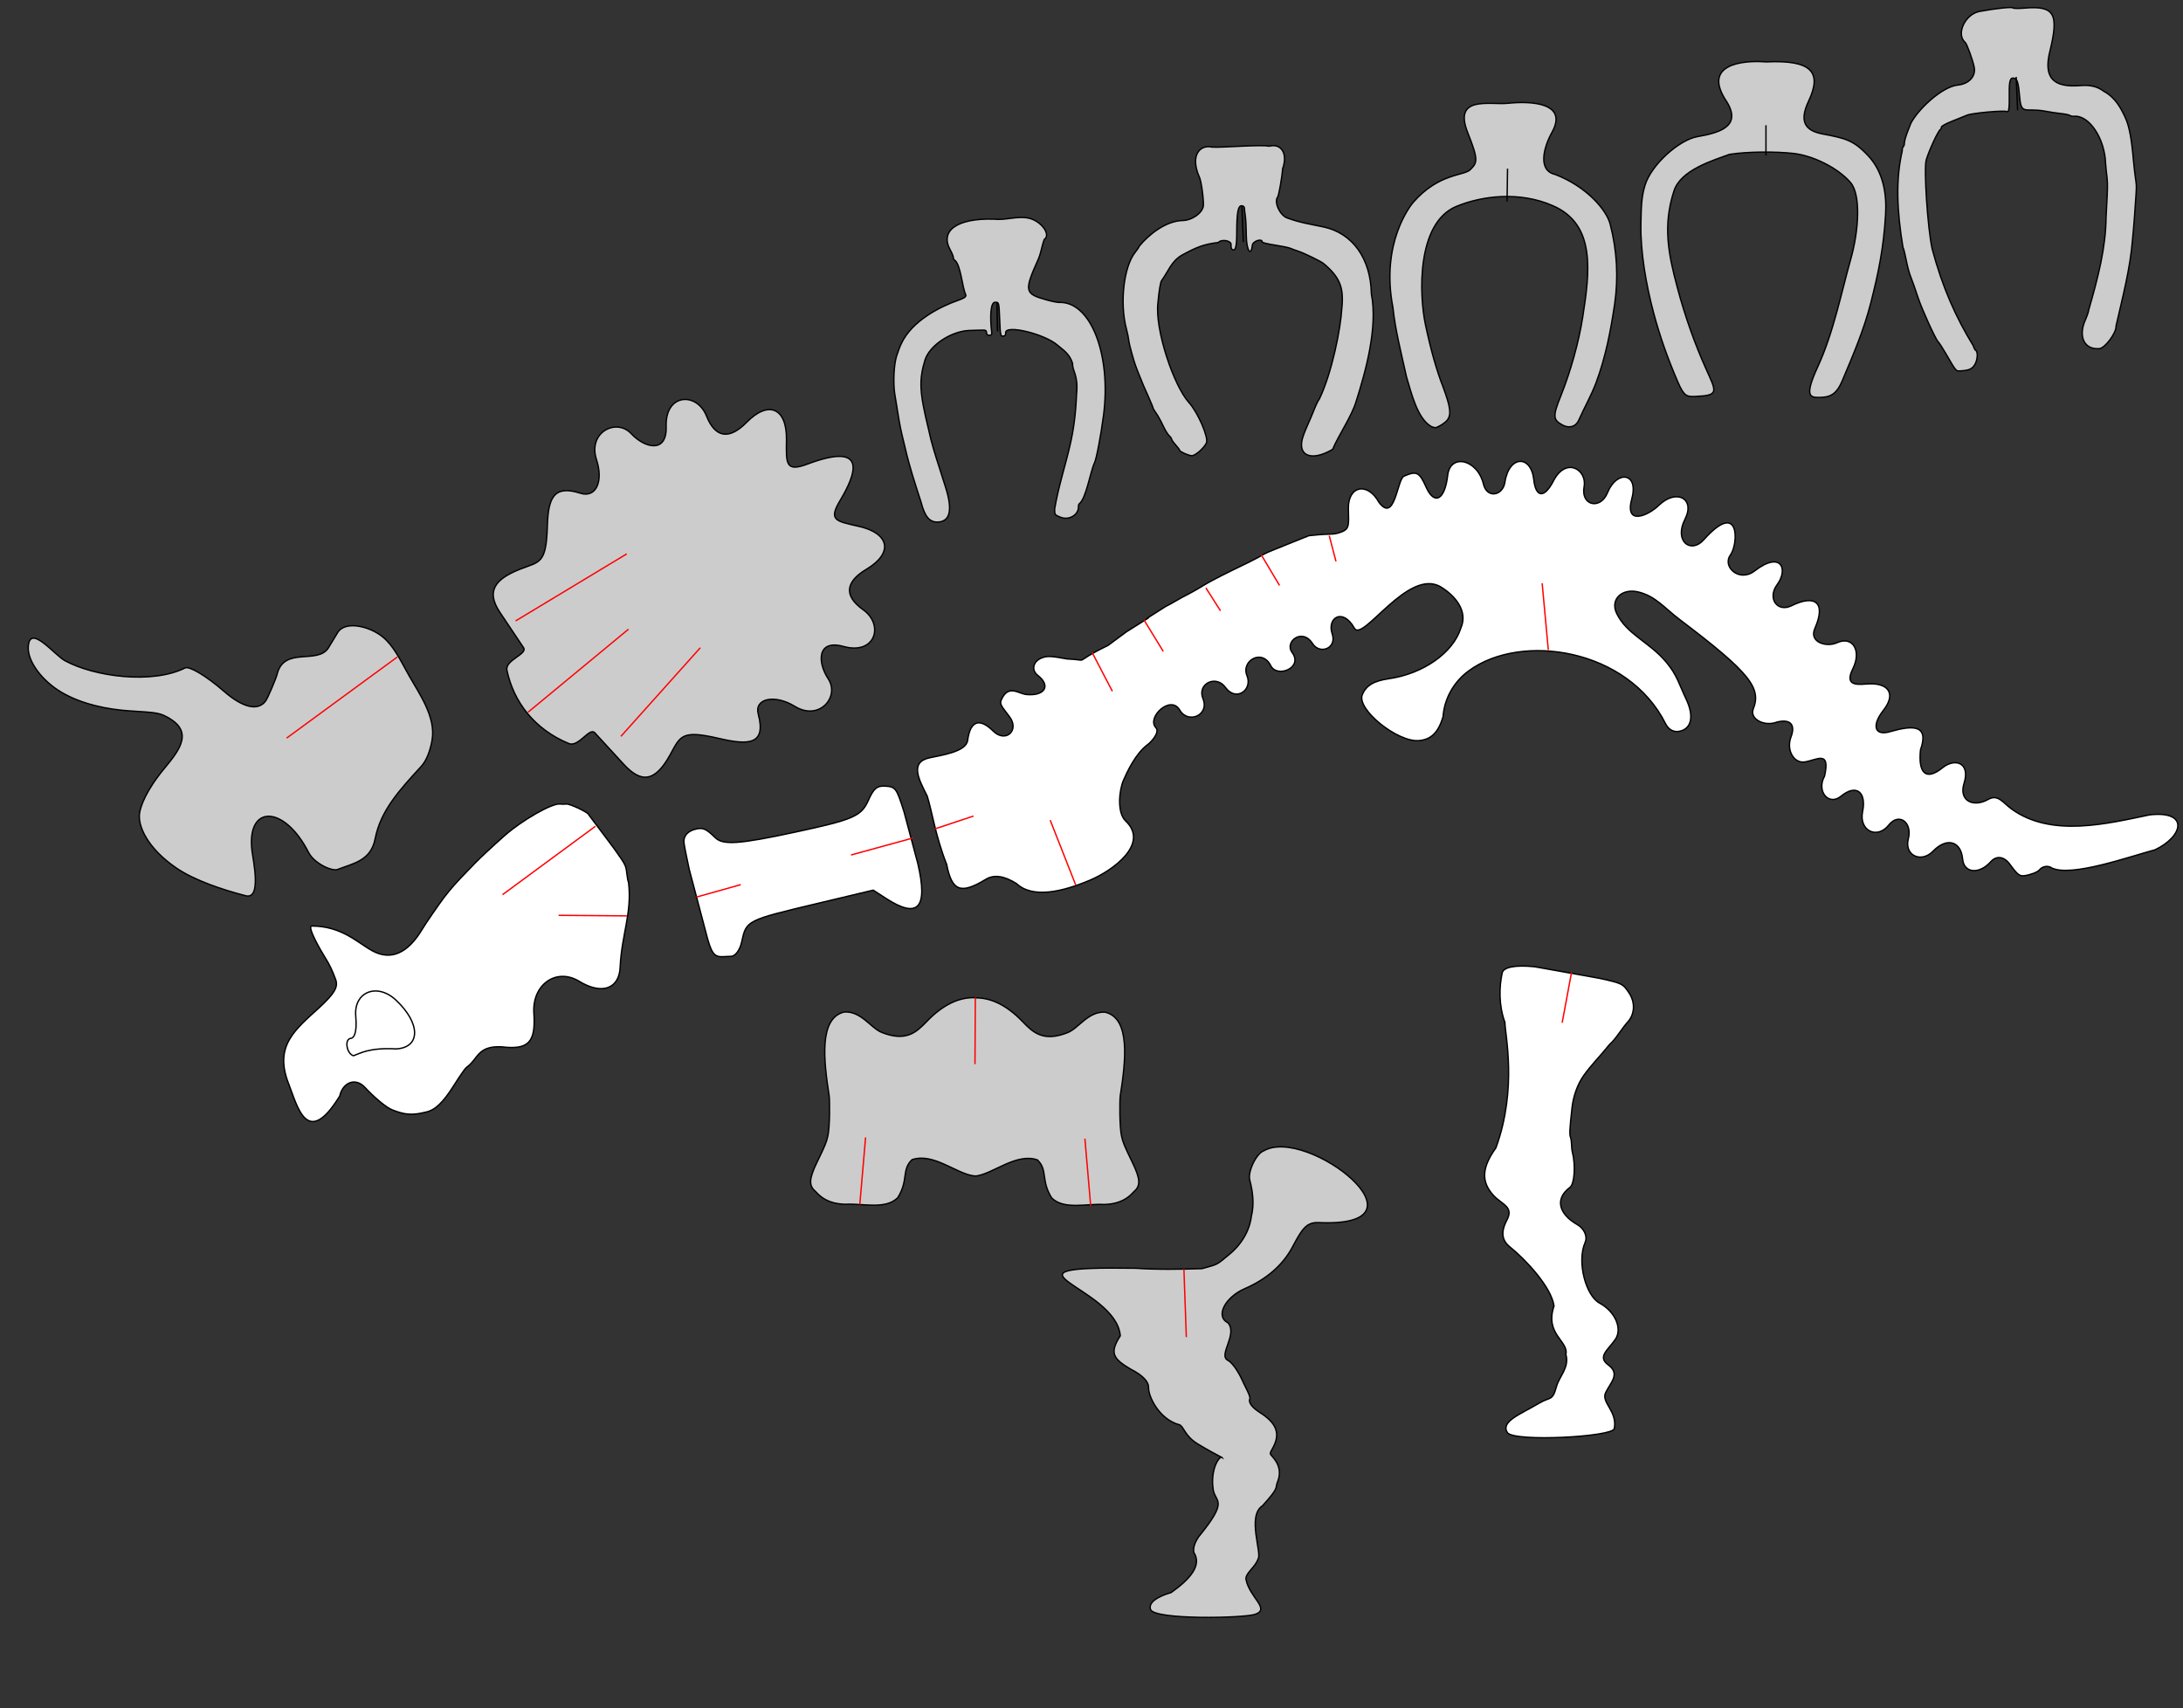 <?xml version="1.0" encoding="UTF-8" standalone="no"?>
<!-- Created with Inkscape (http://www.inkscape.org/) -->

<svg
   xmlns:dc="http://purl.org/dc/elements/1.1/"
   xmlns:cc="http://creativecommons.org/ns#"
   xmlns:rdf="http://www.w3.org/1999/02/22-rdf-syntax-ns#"
   xmlns:svg="http://www.w3.org/2000/svg"
   xmlns="http://www.w3.org/2000/svg"
   xmlns:sodipodi="http://sodipodi.sourceforge.net/DTD/sodipodi-0.dtd"
   xmlns:inkscape="http://www.inkscape.org/namespaces/inkscape"
   width="1597.837"
   height="1250.233"
   id="svg2"
   version="1.1"
   inkscape:version="0.48.3.1 r9886"
   sodipodi:docname="Triceratops.svg">
  <rect width="100%" height="100%" fill="#333333" stroke="none"/>
  <defs
     id="defs4" />
  <sodipodi:namedview
     id="base"
     pagecolor="#ffffff"
     bordercolor="#666666"
     borderopacity="1.0"
     inkscape:pageopacity="0.0"
     inkscape:pageshadow="2"
     inkscape:zoom="1"
     inkscape:cx="1064.5597"
     inkscape:cy="1025.7501"
     inkscape:document-units="px"
     inkscape:current-layer="layer1"
     showgrid="false"
     inkscape:window-width="1280"
     inkscape:window-height="973"
     inkscape:window-x="0"
     inkscape:window-y="0"
     inkscape:window-maximized="1"
     fit-margin-top="5"
     fit-margin-left="5"
     fit-margin-right="5"
     fit-margin-bottom="5" />
  <g
     inkscape:label="Layer 1"
     inkscape:groupmode="layer"
     id="layer1"
     transform="translate(-1045.534,140.28)">
    <g
       id="g3002"
       style="fill:none;stroke:#000000" />
    <g
       id="g3034"
       transform="matrix(0.674,-0.738,0.738,0.674,746.475,290.335)" />
    <g
       id="g3067"
       transform="matrix(-0.618,0.786,-0.786,-0.618,2801.661,492.852)">
      <path
         sodipodi:nodetypes="sssssssscccccccssccssssssssssssssssssscsccssssccccsssssssssccsccssssssscccsscssssssssssssssscsccs"
         inkscape:connector-curvature="0"
         id="path2997"
         d="m 603.147,894.164 c -7.154,-5.95 -19.917,-18.181 -27.133,-13.899 -12.266,7.278 -18.513,3.69 -16.895,-10.485 1.458,-12.769 -12.484,-15.018 -15.633,-2.919 -2.625,10.087 -2.74,11.593 -6.415,12.455 -11.917,2.796 -10.859,-7.195 -14.024,-12.149 -6.921,-10.834 -16.148,-10.813 -16.148,2.093 0,6.542 -6.285,9.266 -12.342,5.351 -3.313,-2.141 -5,-4.538 -10.349,-14.704 -11.066,-15.278 2.355,-3.542 -26.309,-17.478 -5.469,-1.522 -11.279,-3.095 -16.194,-4.441 -38.906,-14.086 2.587,1.409 -32.306,-11.121 -0.55,-0.367 -5.95,-2.632 -12,-5.032 -21.52,-9.787 -12.001,-4.034 -38.5,-16.685 -40.888,-20.252 -5.685,-0.232 -55,-28.616 -13.386,-13.633 -10.574,-13.166 -16.834,-17.034 -5.751,-3.553 -7.785,-0.664 -16.788,6.61 -12.971,10.48 -24.094,0.918 -17.319,-14.888 4.999,-18.715 -21.185,-0.194 -26.298,-2.482 -8.986,-4.784 -9.461,-7.002 -3.802,-17.767 6.92,-13.163 -1.104,-16.567 -16.578,-7.033 -13.859,8.539 -22.767,-9.724 -11.121,-24.561 6.957,-8.864 -2.161,-16.372 -10.688,-11.54 -17.583,9.965 -27.778,-2.583 -14.617,-15.435 9.338,-9.118 6.298,-14.658 -8.14,-11.862 -19.874,3.849 -21.757,-14.424 -10.61,-20.25 12.557,-6.563 6.15,-20.084 -7.204,-16.176 -16.987,4.971 -25.995,-8.845 -7.495,-16.708 19.534,-8.303 1.987,-17.184 -8.283,-18.548 -17.783,-2.362 -20.591,-18.057 -4.042,-21.319 17.979,-3.544 17.501,-19.241 3.564,-20.107 -40.263,-2.501 -13.409,-21.868 -3.462,-22.254 10.642,-0.412 11.973,-17.675 -1.688,-21.126 -23.915,-6.041 -16.352,-18.814 -2.232,-19.195 12.108,-0.326 16.105,-12.727 5.439,-17.837 -16.637,-7.97 -18.206,-18.339 2.597,-23.677 10.767,-2.762 5.57,-15.38 -1.65,-19.096 -11.525,-5.932 -6.686,-18.003 7.519,-20.962 12.575,-2.619 8.844,-8.235 2.981,-14.509 -11.451,-12.169 -8.218,-21.919 7.267,-21.919 14.505,0 18.921,-6.903 8.818,-13.784 -13.339,-9.715 -21.623,-19.072 -2.914,-25.44 13.917,-8.746 16.213,-17.16 0.321,-20.799 -11.201,-2.564 -15.736,-13.706 -0.746,-19.415 12.59,-4.795 9.908,-16.404 -1.653,-21.169 -7.657,-3.156 -4.775,-9.865 -5.062,-17.698 C 141.864,212.618 108.329,186.751 84.034,166.294 63.653,145.551 81.044,137.211 101.722,147.415 c 15.762,11.796 53.293,35.407 57.178,50.975 0,3.428 3.152,6.467 6.715,6.475 2.079,0.004 6.776,2.788 10.13,6.003 2.567,2.461 2.579,4.546 0.074,13.327 -2.022,7.088 0.8,11.946 7.187,12.374 12.666,0.848 18.698,10.265 11.144,17.395 -9.66,9.118 -5.432,19.073 8.728,20.553 12.65,1.322 15.57,14.83 4.281,19.806 -11.602,5.114 -11.06,17.483 0.768,17.523 13.865,0.047 16.818,14.792 4.229,21.122 -13.401,6.739 -13.009,16.372 0.789,19.403 11.507,2.527 8.418,16.609 -4.078,18.584 -17.722,8.538 -6.064,11.479 0.758,17.741 6.031,5.554 1.598,16.252 -7.969,19.231 -9.338,2.908 -10.3,8.562 -2.507,14.746 8.679,5.103 10.817,17.238 3.502,19.657 -15.797,4.592 -19.591,17.734 -18.32,82.53 0.283,14.44 -2.564,24.616 2.809,36.5 5.13,11.347 17.188,13.054 22.176,2.806 7.502,-15.414 1.669,-31.125 5.548,-50.306 2.477,-12.251 7.114,-17.833 12.166,-28.12 6.05,-12.318 14.256,-16.737 21.225,-11.422 4.218,3.217 4.236,7.982 2.465,11.722 -26.365,55.673 12.638,124.65 58.644,137.314 12.907,3.635 26.995,1.434 37.816,-5.91 11.415,-4.678 18.874,-3.398 24.778,2.977 10.818,11.515 10.245,50.316 -0.787,53.38 -7.054,1.959 -13.106,-0.352 -21.271,-8.123 -18.354,-17.468 -43.87,-25.133 -61.532,-18.483 -13.753,3.491 -16.099,19.006 -14.717,30.164 3.429,27.678 67.616,19.71 62.846,31.107 -6.752,16.132 6.597,20.464 13.245,10.235 6.233,-9.592 17.783,-2.368 14.547,6.82 -4.669,13.258 11.791,17.157 14.327,7.801 3.69,-13.609 21.714,-3.063 17.301,6.275 -6.086,12.875 10.702,19.427 16.485,9.169 5.534,-9.818 20.212,-5.715 16.518,7.144 -3.218,11.201 10.804,18.056 16.648,7.782 6.542,-11.503 21.536,-2.883 17.073,8.169 -4.985,12.343 19.328,15.901 20.925,5.84 0.761,-4.797 10.937,-3.687 13.335,-3.006 10.623,3.021 25.454,-0.567 31.805,-2.236 7.016,-1.843 21.338,-10.508 22.195,-19.588 2.283,-24.2 34.191,-15.125 50.079,-6.376 19.182,10.564 36.805,24.574 35.372,40.886 1.168,10.715 4.917,17.098 11.481,19.549 20.087,7.499 22.139,14.135 9.055,29.285 -11.173,19.205 -24.097,32.647 -30.521,42.144 -5.859,12.549 -11.478,25.567 -23.218,15.803 z"
         style="fill:#ffffff;stroke:#000000" />
      <path
         inkscape:connector-curvature="0"
         id="path3000"
         d="m 641.822,859.065 -24.866,-16.421"
         style="fill:none;stroke:#ff0000;stroke-width:1px;stroke-linecap:butt;stroke-linejoin:miter;stroke-opacity:1" />
      <path
         inkscape:connector-curvature="0"
         id="path3002"
         d="m 610.388,752.564 -25.804,44.102"
         style="fill:none;stroke:#ff0000;stroke-width:1px;stroke-linecap:butt;stroke-linejoin:miter;stroke-opacity:1" />
      <path
         inkscape:connector-curvature="0"
         id="path3004"
         d="m 469.168,848.274 13.137,-29.088"
         style="fill:none;stroke:#ff0000;stroke-width:1px;stroke-linecap:butt;stroke-linejoin:miter;stroke-opacity:1" />
      <path
         inkscape:connector-curvature="0"
         id="path3006"
         d="m 426.943,833.261 9.383,-25.335 0,0 0,0"
         style="fill:none;stroke:#ff0000;stroke-width:1px;stroke-linecap:butt;stroke-linejoin:miter;stroke-opacity:1" />
      <path
         sodipodi:nodetypes="cc"
         inkscape:connector-curvature="0"
         id="path3008"
         d="m 380.495,812.148 6.568,-18.767"
         style="fill:none;stroke:#ff0000;stroke-width:1px;stroke-linecap:butt;stroke-linejoin:miter;stroke-opacity:1" />
      <path
         inkscape:connector-curvature="0"
         id="path3010"
         d="m 336.393,795.258 9.383,-24.397"
         style="fill:none;stroke:#ff0000;stroke-width:1px;stroke-linecap:butt;stroke-linejoin:miter;stroke-opacity:1" />
      <path
         sodipodi:nodetypes="cc"
         inkscape:connector-curvature="0"
         id="path3012"
         d="m 294.638,764.762 11.729,-15.483"
         style="fill:none;stroke:#ff0000;stroke-width:1px;stroke-linecap:butt;stroke-linejoin:miter;stroke-opacity:1" />
      <path
         inkscape:connector-curvature="0"
         id="path3014"
         d="M 261.327,586.948 225.67,620.728"
         style="fill:none;stroke:#ff0000;stroke-width:1px;stroke-linecap:butt;stroke-linejoin:miter;stroke-opacity:1" />
    </g>
    <g
       id="g3058"
       transform="matrix(0.216,0.976,-0.976,0.216,1791.67,91.743)">
      <path
         sodipodi:nodetypes="csssssccscsssscccc"
         inkscape:connector-curvature="0"
         id="path3980"
         d="m 322.227,322.901 c -4.615,-0.785 -7.328,-4.769 -7.328,-10.76 0,-5.327 1.421,-7.226 9.235,-12.337 6.7,-4.382 8.435,-16.07 8.672,-58.429 0.244,-43.578 -0.918,-49.426 -11.34,-57.078 -7.439,-5.462 -8.967,-8.414 -7.313,-14.122 2.135,-7.366 3.091,-7.789 21.246,-9.407 13.086,-0.562 26.172,-1.124 39.258,-1.686 33.533,-0.378 39.866,8.556 19.987,28.195 l -8.012,7.916 0.663,41.084 c 0.885,54.846 0.738,54.274 15.684,61.209 5.404,2.508 9.077,6.735 8.468,9.746 -0.237,1.171 -0.699,3.798 -1.026,5.838 -1.059,6.598 -4.339,7.968 -20.186,8.429 -15.893,0.646 -31.787,1.292 -47.68,1.939 -9.435,0.002 -18.582,-0.24 -20.326,-0.537 z"
         style="fill:#ffffff;stroke:#000000" />
      <path
         inkscape:connector-curvature="0"
         id="path3016"
         d="m 363.605,322.806 -1.877,-33.78"
         style="fill:none;stroke:#ff0000;stroke-width:1px;stroke-linecap:butt;stroke-linejoin:miter;stroke-opacity:1" />
      <path
         sodipodi:nodetypes="cc"
         inkscape:connector-curvature="0"
         id="path3018"
         d="m 355.629,158.597 2.346,46.917"
         style="fill:none;stroke:#ff0000;stroke-width:1px;stroke-linecap:butt;stroke-linejoin:miter;stroke-opacity:1" />
    </g>
    <g
       id="g3048"
       transform="matrix(0.546,0.838,-0.838,0.546,1305.532,-92.475)">
      <path
         sodipodi:nodetypes="scsssssssssssccsccssccsccccs"
         inkscape:connector-curvature="0"
         style="fill:#ffffff;stroke:#000000"
         d="m 597.682,447.648 c -29.198,-6.041 -30.431,-25.964 -34.3,-49.287 -2.544,-14.877 -5.017,-19.809 -10.595,-21.125 -6.497,-1.533 -11.927,-2.261 -17.272,-2.315 -5.575,-0.057 -27.278,-1.149 -25.114,-4.466 12.092,-18.537 28.896,-21.445 39.667,-27.371 12.926,-7.111 15.688,-20.223 6.298,-39.223 -1.968,-3.983 -8.556,-19.989 -10.701,-26 -2.536,-7.108 -4.374,-13.765 -6.765,-24.5 -0.49,-2.2 -1.362,-6.025 -1.938,-8.5 -1.115,-4.792 -3.217,-16.889 -4.985,-28.693 -2.488,-16.612 -0.987,-42.275 2.725,-46.564 0.836,-0.966 2.012,-2.766 2.612,-4 1.03,-2.115 13.975,-10.188 15.38,-9.386 10.469,-0.69 20.938,-1.38 31.407,-2.07 14.173,-0.544 14.582,-0.501 19.718,2.079 2.884,1.449 5.785,2.634 6.446,2.634 20.075,9.951 29.049,24.911 48.305,38.804 13.27,9.289 10.064,22.588 -7.46,30.945 -17.683,8.433 -16.869,30.25 1.515,40.559 18.765,10.523 20.419,18.057 7.367,33.544 -10.071,14.378 -1.494,18.726 -1.093,29.633 0,0.888 2.7,7.493 6,14.677 6.251,13.608 7.686,21.527 5.081,28.04 -3.486,10.075 -7.032,14.034 -14.827,19.597 -3.684,2.645 -14.887,6.111 -25.284,7.823 -10.073,2.298 -10.608,12.242 -4.099,18.754 19.556,41.394 -10.651,30.017 -28.09,26.41 z"
         id="path2987" />
      <path
         style="fill:none;stroke:#000000"
         d="m 606.585,396.687 c 1.161,-4.585 0.993,-12.671 12.843,-28.826 9.035,-15.66 -5.826,-25.301 -29.931,-19.417 -18.433,4.499 -22.044,22.701 -6.268,31.088 11.924,6.339 12.441,10.306 11.67,11.762 -2.429,4.586 7.981,8.873 11.686,5.393 z"
         id="path2985"
         inkscape:connector-curvature="0"
         sodipodi:nodetypes="ccsssc" />
      <path
         inkscape:connector-curvature="0"
         id="path3022"
         d="m 630.093,173.141 -27.681,41.756"
         style="fill:none;stroke:#ff0000;stroke-width:1px;stroke-linecap:butt;stroke-linejoin:miter;stroke-opacity:1" />
      <path
         inkscape:connector-curvature="0"
         id="path3024"
         d="m 562.532,156.72 4.827,84.283"
         style="fill:none;stroke:#ff0000;stroke-width:1px;stroke-linecap:butt;stroke-linejoin:miter;stroke-opacity:1"
         sodipodi:nodetypes="cc" />
    </g>
    <g
       id="g3063"
       transform="matrix(-0.981,-0.195,0.195,-0.981,2399.943,1207.642)">
      <path
         sodipodi:nodetypes="cscccsccssscsscccssccsssccccc"
         inkscape:connector-curvature="0"
         id="path2991"
         d="m 303.4,583.815 c -17.099,-0.339 -17.694,-0.498 -23.441,-6.276 -5.896,-5.927 -7.178,-14.438 -3.173,-21.06 3.102,-5.119 6.451,-14.625 9.631,-18.368 6.435,-12.183 10.433,-17.58 14.377,-26.511 3.076,-6.884 4.458,-15.965 3.729,-24.511 -1.367,-16.033 -1.93,-19.783 -3.258,-21.7 -1.623,-3.239 -1.855,-7.019 -3.267,-10.027 -4.362,-9.153 -6.133,-22.744 -3.361,-25.792 9.17,-10.086 4.763,-20.596 -10.813,-25.791 -4.605,-1.536 -9.05,-6.456 -7.936,-11.479 3.391,-15.291 -8.252,-38.521 -19.181,-41.65 -12.6,-3.979 -20.014,-15.298 -16.298,-23.79 3.82,-8.731 10.535,-14.993 1.467,-19.239 -10.124,-4.74 -4.328,-12.146 -2.183,-20.105 2.287,-7.915 -11.276,-11.787 -11.269,-24.767 -0.599,-6.022 69.404,-23.992 76.117,-18.212 6.698,7.066 -6.57,14.948 -18.806,25.92 -6.869,6.159 -9.042,2.865 -9.847,14.406 -0.509,7.29 -6.697,15.672 -2.148,24.144 -0.295,10.132 18.311,11.401 15.437,33.187 4.694,13.156 26.678,29.036 40.228,36.125 8.457,4.424 7.78,12.22 5.836,18.795 -3.174,10.737 5.824,10.33 13.225,15.797 10.87,8.03 12.343,18.249 4.966,34.451 -7.078,45.893 9.779,83.021 11.475,91.396 6.938,11.293 9.17,24.734 8.993,34.975 0,4.429 -8.277,7.792 -22.5,9.143 -16,0.313 -32,0.626 -48,0.939 z"
         style="fill:#ffffff;stroke:#000000" />
      <path
         inkscape:connector-curvature="0"
         id="path3032"
         d="m 324.195,584.133 -0.469,-37.533"
         style="fill:none;stroke:#ff0000;stroke-width:1px;stroke-linecap:butt;stroke-linejoin:miter;stroke-opacity:1" />
    </g>
    <path
       style="fill:#cccccc;stroke:#000000"
       d="m 2518.852,-134.499 c 0.334,0.449 4.111,0.517 8.393,0.151 22.066,-1.885 25.484,3.938 18.654,31.772 -4.644,18.923 2.204,26.59 22.273,24.934 7.377,-0.608 12.706,0.695 17.295,4.23 8.579,4.579 12.724,12.766 15.821,19.553 2.756,6.103 4.448,15.128 5.822,31.051 2.323,24.889 3.011,8.898 0.674,42.162 -0.247,3.609 -0.859,10.662 -1.36,15.673 -1.666,21.394 -7.406,42.754 -12.06,63.331 0.408,4.776 -8.003,16.165 -12.203,16.524 -10.943,0.935 -15.674,-8.604 -10.337,-20.844 1.427,-3.272 2.543,-6.548 2.48,-7.28 6.987,-24.204 12.526,-45.899 12.736,-67.638 1.795,-31.733 1.012,-23.428 -0.325,-39.616 -0.554,-18.397 -11.989,-35.609 -23.031,-34.665 -1.151,0.098 -2.552,-0.184 -3.114,-0.626 -0.562,-0.443 -3.529,-1.066 -6.592,-1.385 -3.063,-0.319 -8.081,-1.07 -11.15,-1.668 -14.485,-2.791 -17.818,3.111 -18.94,-9.698 -0.959,-11.052 -1.712,-13.801 -3.956,-14.449 -2.98,-0.861 -3.843,1.708 -3.715,11.054 0.146,10.666 -0.277,14.042 -1.672,13.336 -2.098,-1.061 -25.358,1.019 -29.215,2.612 -2.133,0.881 -7.263,2.949 -11.4,4.594 -4.137,1.646 -7.477,3.524 -7.421,4.175 0.055,0.651 -0.223,1.361 -0.618,1.579 -1.652,0.91 -8.1,14.694 -10.432,22.302 -1.926,6.283 1.018,50.521 4.35,65.367 7.515,28.168 17.395,50.122 30.063,70.747 0.468,1.612 1.262,3.138 1.764,3.392 1.724,0.872 1.445,6.699 -0.484,10.104 -1.969,3.476 -4.154,4.505 -10.361,4.88 -3.757,0.227 -3.168,0.912 -11.326,-13.17 -2.133,-3.682 -4.588,-7.416 -5.456,-8.299 -1.837,-1.868 -11.811,-23.807 -14.393,-31.657 -2.119,-6.442 -4.012,-11.803 -6.022,-17.049 -0.819,-2.138 -2.141,-7.298 -2.938,-11.466 -0.797,-4.168 -1.801,-8.053 -2.231,-8.632 -4.489,-26.831 -5.423,-49.958 -0.545,-70.745 -0.112,-1.305 0.222,-2.689 0.741,-3.074 0.519,-0.385 0.873,-1.529 0.787,-2.541 0.682,-5.131 2.843,-9.408 4.689,-14.403 4.883,-9.794 22.347,-26.711 34.205,-28.112 8.28,-0.767 13.53,-6.349 12.261,-13.038 -0.929,-4.895 -5.364,-17.162 -6.572,-18.18 -7.057,-5.946 -0.152,-20.787 10.581,-22.743 12.052,-2.196 23.637,-3.411 24.279,-2.546 z"
       id="path3134"
       inkscape:connector-curvature="0"
       sodipodi:nodetypes="csscccccccsscccscsccsccccccsccccscccccccscccscscc" />
    <path
       style="fill:#cccccc;stroke:#000000"
       d="m 1798.235,19.338 c 9.227,1.881 16.852,12.116 11.647,15.634 -1.788,4.628 -2.344,9.834 -4.329,14.344 -10.583,23.671 -10.218,25.416 6.269,29.983 3.692,1.022 7.672,1.82 8.845,1.772 23.085,-0.942 38.379,37.897 32.581,82.74 -1.881,14.548 -5.317,32.493 -6.665,34.801 -2.866,6.081 -6.134,26.114 -11.044,29.808 -0.405,0.2 -0.702,1.191 -0.661,2.202 0.242,5.923 -6.862,10.141 -13,7.719 -4.325,-1.706 -4.433,-1.856 -4.405,-6.134 2.859,-16.62 7.493,-30.401 11.22,-46.377 2.709,-11.605 4.261,-23.659 4.794,-37.226 1.49,-14.818 -3.123,-16.99 -2.891,-22.941 -2.276,-7.062 -6.738,-9.643 -11.053,-13.333 -9.68,-8.332 -38.15,-15.153 -37.902,-9.08 0.072,1.762 -0.449,2.451 -1.899,2.51 -1.892,0.077 -2.026,-0.585 -2.508,-12.408 -0.51,-12.49 -0.51,-12.49 -3.507,-12.367 -2.908,0.119 -3.861,9.556 -2.26,22.361 0.141,1.124 -0.487,1.771 -1.769,1.824 -1.331,0.054 -2.014,-0.589 -2.069,-1.949 -0.066,-1.626 -0.729,-2.001 -3.33,-1.886 -1.786,0.083 -6.172,0.204 -9.747,0.276 -12.74,0.694 -28.28,10.526 -31.938,21.493 -4.521,14.914 -4.076,23.65 2.596,50.936 2.198,10.538 4.993,18.896 7.832,27.824 0.925,2.923 3.003,9.46 4.617,14.526 5.26,16.504 3.371,25.061 -5.611,25.428 -6.173,0.252 -9.64,-3.917 -12.479,-15.004 -4.352,-13.363 -8.263,-25.243 -11.468,-39.065 -0.811,-3.545 -1.934,-8.228 -2.496,-10.407 -1.028,-3.986 -2.736,-13.671 -5.169,-29.314 -1.257,-8.08 -0.627,-21.351 1.309,-27.576 1.039,-3.341 2.416,-6.981 3.462,-9.149 7.844,-16.956 28.827,-27.286 41.688,-31.795 4.256,-1.453 5.657,-2.4 5.6,-3.785 -2.857,-5.972 -3.476,-21.344 -8.049,-25.57 -0.55,0.022 -1.032,-0.763 -1.072,-1.746 -0.04,-0.983 -1.044,-3.514 -2.231,-5.625 -7.979,-14.189 4.885,-23.419 31.602,-22.676 8.974,1.014 16.903,-2.424 25.49,-0.766 z"
       id="path3132"
       inkscape:connector-curvature="0"
       sodipodi:nodetypes="ccccsscccsccccccssscscccccccsccssccccccccc" />
    <path
       style="fill:#cccccc;stroke:#000000"
       d="m 2377.199,150.606 c -6.379,0 -11.504,-0.038 -1.179,-22.407 11.529,-24.979 17.395,-54.882 24.067,-78.456 6.282,-22.195 7.416,-47.728 -0.076,-56.414 -9.602,-11.133 -27.979,-19.804 -41.945,-21.332 -12.893,-1.411 -33.223,-1.385 -46.546,0.69 -12.605,4.59 -35.692,11.483 -40.682,26.652 -8.531,25.936 -3.823,47.257 2.301,70.404 5.868,22.181 13.374,42.723 20.888,59.466 7.836,17.46 10.207,19.937 -7.539,20.671 -6.14,0.254 -8.243,0.187 -12.91,-10.686 -7.463,-17.388 -12.941,-32.789 -17.572,-50.003 -5.683,-21.125 -9.794,-45.279 -9.432,-65.449 0.236,-13.184 0.463,-20.14 3.034,-28.5 4.653,-15.127 24.979,-33.123 38.243,-35.5 14.27,-2.557 33.235,-6.709 21.62,-25.476 -18.808,-27.763 11.802,-30.589 28.785,-29.243 33.023,-1.556 41.219,7.254 31.075,28.719 -6.958,14.724 -2.814,21.515 10.108,24 16.58,3.189 22.584,4.305 33.54,16 11.134,11.885 13.604,28.146 12.694,43.161 -1.486,24.498 -5.184,42.297 -10.778,64.339 -5.129,20.207 -13.103,38.529 -20.863,57 -4.092,9.74 -8.581,12.363 -16.832,12.363 z"
       id="path3124"
       inkscape:connector-curvature="0"
       sodipodi:nodetypes="ssssscsssssssssccssssssss" />
    <path
       style="fill:#cccccc;stroke:#000000"
       d="m 2093.488,172.097 c -10.646,-5.646 -15.085,-25.467 -18.469,-36.542 -3.771,-17.039 -8.196,-33.977 -9.926,-50.729 -9.236,-47.265 13.013,-74.918 14.853,-77.021 18.747,-21.436 37.12,-19.288 41.711,-23.869 5.174,-5.164 6.269,-6.817 -1.773,-26.979 -11.033,-27.661 16.136,-20.275 29.506,-21.652 16.795,-1.729 44.264,-0.471 32.056,21.367 -5.722,10.237 -10.86,27.799 2.424,30.751 22.77,8.775 37.47,25.679 40.242,36.404 4.951,19.159 6.121,38.905 3.249,58.5 -2.836,19.35 -6.686,39.156 -13.585,57.5 -3.609,9.597 -8.836,18.696 -12.728,27.541 -2.041,4.663 -6.912,6.1 -11.8,3.481 -7.263,-3.893 -7.166,-6.637 -1.223,-21.522 7.251,-18.161 13.111,-39.403 15.885,-57 5.313,-33.701 9.837,-68.502 -21.963,-82.111 -23.986,-10.51 -51.538,-7.279 -70.5,0.611 -29.199,12.149 -27.148,64.7 -22.607,86.324 3.872,18.437 8.454,34.46 12.902,45.676 5.546,14.895 6.232,20.424 3.037,24.486 -1.755,2.231 -7.875,5.881 -9.05,5.398 -0.155,-0.064 -1.163,-0.34 -2.24,-0.613 z"
       id="path3120"
       inkscape:connector-curvature="0"
       sodipodi:nodetypes="cccssssscssscssscssccccc" />
    <path
       style="fill:#cccccc;stroke:#000000"
       d="m 1974.486,-33.237 c 8.626,-2.347 13.905,5.047 9.855,16.533 -0.409,6.037 -2.79,19.563 -3.63,20.62 -2.983,3.751 1.964,14.034 7.452,15.491 8.508,3.194 17.374,4.584 25.924,6.376 21.348,4.448 34.746,23.058 35.204,48.9 4.926,25.103 -4.464,57.726 -11.181,78.977 -3.325,11.002 -12.983,24.838 -17.153,34.944 -14.977,8.829 -25.13,5.075 -22.349,-7.06 0.423,-1.919 2.082,-6.393 3.687,-9.943 1.605,-3.55 3.975,-9.139 5.267,-12.419 1.292,-3.28 2.962,-6.663 3.71,-7.518 9.14,-19.111 15.514,-50.887 16.421,-66.492 1.529,-15.155 -1.501,-22.542 -13.34,-32.522 -2,-1.686 -14.095,-7.59 -18.547,-9.053 -2.189,-0.719 -4.874,-1.705 -5.966,-2.191 -1.093,-0.485 -6.139,-1.522 -11.215,-2.304 -5.076,-0.782 -9.223,-1.784 -9.216,-2.227 0.046,-2.955 -6.881,-0.72 -7.224,2.331 -0.997,8.886 -4.325,3.747 -4.416,-6.82 -0.047,-5.501 -0.382,-12.032 -0.742,-14.513 -0.361,-2.481 -0.667,-5.186 -0.681,-6.011 -0.014,-0.825 -0.924,-1.515 -2.023,-1.532 -2.606,-0.041 -3.547,5.17 -3.554,19.688 -0.01,10.599 -0.9,13.835 -3.385,12.244 -0.606,-0.388 -0.959,-1.907 -0.784,-3.376 0.364,-3.058 -7.009,-4.372 -9.33,-1.664 -10.855,1.233 -16.392,3.639 -26.76,9.323 -7.693,4.526 -9.862,11.877 -14.621,18.375 -0.875,0.619 -2.023,7.385 -2.832,16.697 -2.211,19.093 11.343,60.077 22.697,72.744 6.513,7.078 14.535,25.568 12.809,29.523 -1.621,3.715 -8.146,9.436 -10.716,9.396 -2.197,-0.034 -8.848,-2.971 -8.839,-3.902 0.01,-0.405 -1.318,-2.196 -2.938,-3.979 -1.62,-1.783 -2.939,-3.647 -2.931,-4.141 0.01,-0.495 -0.84,-1.697 -1.884,-2.672 -1.044,-0.975 -3.08,-4.339 -4.525,-7.477 -1.445,-3.137 -3.666,-7.153 -4.935,-8.924 -1.27,-1.771 -2.304,-3.51 -2.298,-3.865 0.01,-0.355 -1.546,-4.122 -3.449,-8.372 -3.554,-7.939 -3.961,-8.895 -6.708,-15.779 -2.825,-7.077 -3.112,-7.917 -5.298,-15.47 -1.181,-4.081 -2.244,-8.598 -2.361,-10.038 -0.118,-1.44 -0.895,-5.213 -1.728,-8.383 -4.958,-18.869 -1.881,-45.525 6.447,-55.857 1.616,-2.005 2.944,-4.012 2.951,-4.46 7.095,-8.718 19.313,-18.225 31.24,-18.817 6.988,0.108 14.883,-5.24 15.712,-10.642 0.415,-3.239 -1.345,-18.766 -3.146,-21.664 -6.871,-16.409 1.48,-23.401 9.488,-21.442 7.016,0.502 36.572,-2.07 41.843,-0.633 z"
       id="path3102"
       inkscape:connector-curvature="0"
       sodipodi:nodetypes="ccscccccccscccscsssccccccccccccsccccssscsccccscccccc" />
    <g
       id="g3206"
       transform="translate(-31.113,5.657)">
      <path
         sodipodi:nodetypes="cccccssccssccssccsscccccc"
         inkscape:connector-curvature="0"
         d="m 1789.004,714.677 c -12.665,-1.793 -29.357,-17.055 -44.803,-11.81 -7.864,7.52 -2.334,14.961 -10.494,27.89 -9.089,8.858 -25.229,4.017 -38.495,4.756 -7.423,-0.271 -15.131,-1.925 -21.607,-9.356 -5.096,-4.169 -4.833,-9.256 0.953,-21.213 6.227,-12.868 6.896,-14.497 8.047,-19.578 1.494,-6.6 1.41,-26.212 0.923,-29.352 -3.975,-25.669 -7.634,-56.743 11.056,-61.236 12.354,-0.771 19.463,11.747 27.374,14.91 17.878,7.149 25.454,-0.097 33.027,-7.983 12.361,-12.872 23.94,-17.468 34.347,-17.419 l 1.491,0.151 c 10.407,-0.049 21.986,4.547 34.347,17.419 7.572,7.885 15.148,15.132 33.027,7.983 7.911,-3.163 15.02,-15.681 27.374,-14.91 18.689,4.493 15.031,35.567 11.056,61.236 -0.486,3.14 -0.571,22.752 0.923,29.352 1.15,5.081 1.82,6.71 8.047,19.578 5.786,11.957 6.049,17.044 0.953,21.213 -6.476,7.431 -14.184,9.085 -21.607,9.356 -13.266,-0.739 -29.406,4.102 -38.495,-4.756 -8.16,-12.929 -2.63,-20.37 -10.494,-27.89 -15.447,-5.245 -32.139,10.017 -44.803,11.81 z"
         style="fill:#cccccc;stroke:#000000"
         id="path3114-2" />
      <path
         inkscape:connector-curvature="0"
         id="path3147"
         d="m 1874.97,736.601 -4.243,-49.144"
         style="fill:none;stroke:#ff0000;stroke-width:1px;stroke-linecap:butt;stroke-linejoin:miter;stroke-opacity:1" />
      <path
         inkscape:connector-curvature="0"
         id="path3147-8"
         d="m 1705.971,735.717 4.243,-49.144"
         style="fill:none;stroke:#ff0000;stroke-width:1px;stroke-linecap:butt;stroke-linejoin:miter;stroke-opacity:1" />
      <path
         transform="translate(1045.534,-140.28)"
         inkscape:connector-curvature="0"
         id="path3186"
         d="m 745,724.483 -0.25,48.5 0,0.25"
         style="fill:none;stroke:#ff0000;stroke-width:1px;stroke-linecap:butt;stroke-linejoin:miter;stroke-opacity:1" />
    </g>
    <g
       id="g3318"
       transform="matrix(0.976,-0.216,0.216,0.976,-29.822,250.854)">
      <path
         sodipodi:nodetypes="ssssccssssssssssssssssss"
         inkscape:connector-curvature="0"
         id="path3106"
         d="m 1076.797,333.037 c 18.434,16.058 58.541,30.743 84.774,24.184 3.21,-0.803 13.466,8.525 24.207,23.024 10.827,14.616 21.039,19.484 28.086,13.388 2.005,-1.734 11.659,-15.239 12.665,-17.717 9.355,-18.178 29.696,-0.45 40.293,-9.996 2.393,-2.488 6.623,-6.922 9.41,-9.841 7.142,-7.48 23.671,0.358 31.43,10.119 6.424,8.082 8.869,18.963 12.564,31.238 4.457,14.807 13.122,34.388 6.464,50.518 -2.957,7.163 -7.073,13.628 -11.916,17.022 -19.022,13.333 -35.927,24.965 -44.407,44.522 -6.489,14.965 -19.509,14.051 -31.543,15.919 -4.51,0.7 -15.933,-8.073 -18.173,-16.722 -9.835,-37.98 -36.926,-44.439 -40.231,-9.925 -0.665,6.947 -0.702,36.417 -11.613,30.889 -15.378,-7.791 -33.886,-18.896 -44.832,-30.429 -17.665,-18.613 -21.829,-36.984 -17.6,-46.251 1.683,-3.688 6.95,-13.591 24.558,-27.278 14.486,-11.26 27.365,-22.213 8.813,-37.18 -4.288,-3.46 -7.527,-4.439 -23.924,-9.156 -16.587,-4.771 -33.742,-12.514 -46.335,-24.14 -12.042,-11.117 -19.571,-27.433 -16.765,-37.726 4.656,-17.077 17.341,9.67 24.074,15.536 z"
         style="fill:#cccccc;stroke:#000000" />
      <path
         sodipodi:nodetypes="cc"
         transform="translate(1045.534,-140.28)"
         inkscape:connector-curvature="0"
         id="path3242"
         d="m 269.5,523.233 -92,40.5"
         style="fill:none;stroke:#ff0000;stroke-width:1px;stroke-linecap:butt;stroke-linejoin:miter;stroke-opacity:1" />
    </g>
    <g
       id="g3282"
       transform="matrix(0.628,0.779,-0.779,0.628,807.407,-1109.556)"
       style="fill:#cccccc">
      <path
         sodipodi:nodetypes="sssssssssssssssssssssssssss"
         inkscape:connector-curvature="0"
         id="path2993-5"
         d="m 1518,441.738 c -6.953,-3.535 0.461,-19.348 -5.345,-19.866 l -30.96,-2.758 c -18.633,-1.66 -21.095,-12.577 -15.335,-31.144 4.64,-14.958 9.37,-17.228 -12.173,-35.648 -15.787,-13.499 -20.18,-22.616 -3.414,-33.673 10.078,-6.646 4.107,-18.63 -11.695,-24.653 -19.734,-7.521 -14.591,-30.586 1.086,-31.681 14.396,-1.005 28.064,-11.13 12.049,-23.202 -19.492,-14.693 -5.625,-33.387 12.496,-27.812 16.595,5.105 24.175,-1.862 22.067,-19.961 -2.65,-22.75 10.36,-29.506 28.23,-14.66 13.438,11.164 18.076,15.58 23.477,-0.755 15.175,-45.89 28.274,-22.146 35.667,-2.059 5.942,16.146 9.742,12.163 23.452,1.334 18.23,-14.4 31.07,-7.325 27.859,15.352 -2.555,18.042 4.851,25.194 21.567,20.5 18.254,-5.126 31.655,13.905 11.806,28.112 -16.309,11.673 -2.895,22.132 11.472,23.492 15.645,1.482 20.217,24.667 0.304,31.698 -15.947,5.631 -23.326,19.44 -12.301,24.356 21.353,9.522 13.246,19.924 -4.244,33.579 -22.341,17.442 -18.969,20.837 -13.049,35.336 8.723,21.364 2.804,29.541 -16.099,30.756 l -31.018,1.993 c -5.817,0.374 1.006,15.977 -5.834,19.728 -23.965,13.141 -49.137,12.275 -70.066,1.634 z"
         style="fill:#cccccc;stroke:#000000;stroke-width:1" />
      <path
         id="path3280"
         d="M 1493.814,414.117 1506.661,320.052"
         style="fill:#cccccc;stroke:#ff0000;stroke-width:1"
         inkscape:connector-curvature="0" />
      <path
         id="path3278"
         d="m 1551.516,449.033 -1.162,-95.424"
         style="fill:#cccccc;stroke:#ff0000;stroke-width:1"
         inkscape:connector-curvature="0" />
      <path
         id="path3276"
         d="m 1607.903,407.129 -14.014,-85.876"
         style="fill:#cccccc;stroke:#ff0000;stroke-width:1"
         inkscape:connector-curvature="0" />
    </g>
    <g
       id="g3314"
       transform="translate(31.113,-29.698)">
      <path
         sodipodi:nodetypes="cccccccscssccssccccscssscccccccccc"
         inkscape:connector-curvature="0"
         id="path3116"
         d="m 1979.621,784.282 c -8.998,-0.429 -12.263,4.958 -18.474,16.539 -7.684,15.17 -20.527,25.266 -35.748,31.866 -13.727,5.916 -21.914,20.033 -12.236,24.88 7.514,8.416 -7.321,23.635 -0.058,27.512 4.591,2.211 10,12.93 10.943,15.355 0.881,2.266 6.03,11.198 5.202,12.851 -1.253,2.502 1.586,6.367 7.362,10.024 12.38,7.838 15.168,15.546 9.402,25.991 -3.059,5.541 -1.993,3.438 1.784,8.842 3.358,4.804 4.07,10.247 1.673,16.064 -1.974,4.791 1.835,3.255 -10.976,17.345 -11.528,7.435 -0.2,34.777 -3.229,38.895 -1.885,6.009 -9.662,10.677 -8.813,15.069 2.552,13.207 18.062,21.632 6.643,25.491 -8.527,2.882 -73.824,4.153 -76.546,-3.541 -2.409,-7.243 11.938,-11.437 15.122,-12.419 14.68,-10.429 22.449,-20.332 16.513,-29.425 -0.07,-0.974 -0.888,-4.963 3.623,-11.446 22.326,-27.253 12.124,-24.909 10.635,-34.345 -2.473,-15.667 5.176,-25.908 6.665,-23.441 -2.037,-1.103 -11.936,-6.284 -18.331,-10.29 -9.581,-6.002 -9.941,-12.976 -13.264,-13.889 -14.995,-4.12 -22.694,-21.139 -22.406,-27.201 0.175,-3.693 -3.486,-8.614 -12.963,-13.383 -13.416,-7.829 -15.65,-12.145 -7.744,-24.459 -2.84,-36.474 -100.855,-51.193 11.314,-49.469 15.191,1.086 33.262,0.773 48.505,0.28 12.507,-3.398 10.62,-2.8 19.645,-10.144 9.216,-7.438 15.199,-17.635 16.453,-28.043 2.2,-8.687 1.125,-18.135 -1.129,-26.574 -1.7,-6.225 4.848,-19.564 10.193,-21.458 31.756,-18.371 127.205,56.44 40.24,52.523 z"
         style="fill:#cccccc;stroke:#000000" />
      <path
         transform="translate(1045.534,-140.28)"
         inkscape:connector-curvature="0"
         id="path3288"
         d="m 835.447,958.552 1.768,49.851"
         style="fill:none;stroke:#ff0000;stroke-width:1px;stroke-linecap:butt;stroke-linejoin:miter;stroke-opacity:1" />
    </g>
    <path
       style="fill:none;stroke:#000000;stroke-width:1px;stroke-linecap:butt;stroke-linejoin:miter;stroke-opacity:1"
       d="M 730.088,242.606 729.734,221.747"
       id="path3322"
       inkscape:connector-curvature="0"
       transform="translate(1045.534,-140.28)" />
    <path
       style="fill:none;stroke:#000000;stroke-width:1px;stroke-linecap:butt;stroke-linejoin:miter;stroke-opacity:1"
       d="m 910.046,177.199 -1.061,-26.517"
       id="path3324"
       inkscape:connector-curvature="0"
       transform="translate(1045.534,-140.28)" />
    <path
       style="fill:none;stroke:#000000;stroke-width:1px;stroke-linecap:butt;stroke-linejoin:miter;stroke-opacity:1"
       d="m 1103.087,147.5 0.353,-24.042"
       id="path3326"
       inkscape:connector-curvature="0"
       transform="translate(1045.534,-140.28)" />
    <path
       style="fill:none;stroke:#000000;stroke-width:1px;stroke-linecap:butt;stroke-linejoin:miter;stroke-opacity:1"
       d="m 1292.591,113.913 c 0,-2.475 0,-22.274 0,-22.274"
       id="path3328"
       inkscape:connector-curvature="0"
       transform="translate(1045.534,-140.28)" />
    <path
       style="fill:none;stroke:#000000;stroke-width:1px;stroke-linecap:butt;stroke-linejoin:miter;stroke-opacity:1"
       d="m 1476.793,80.679 -1.061,-24.395"
       id="path3330"
       inkscape:connector-curvature="0"
       transform="translate(1045.534,-140.28)" />
  </g>
</svg>
